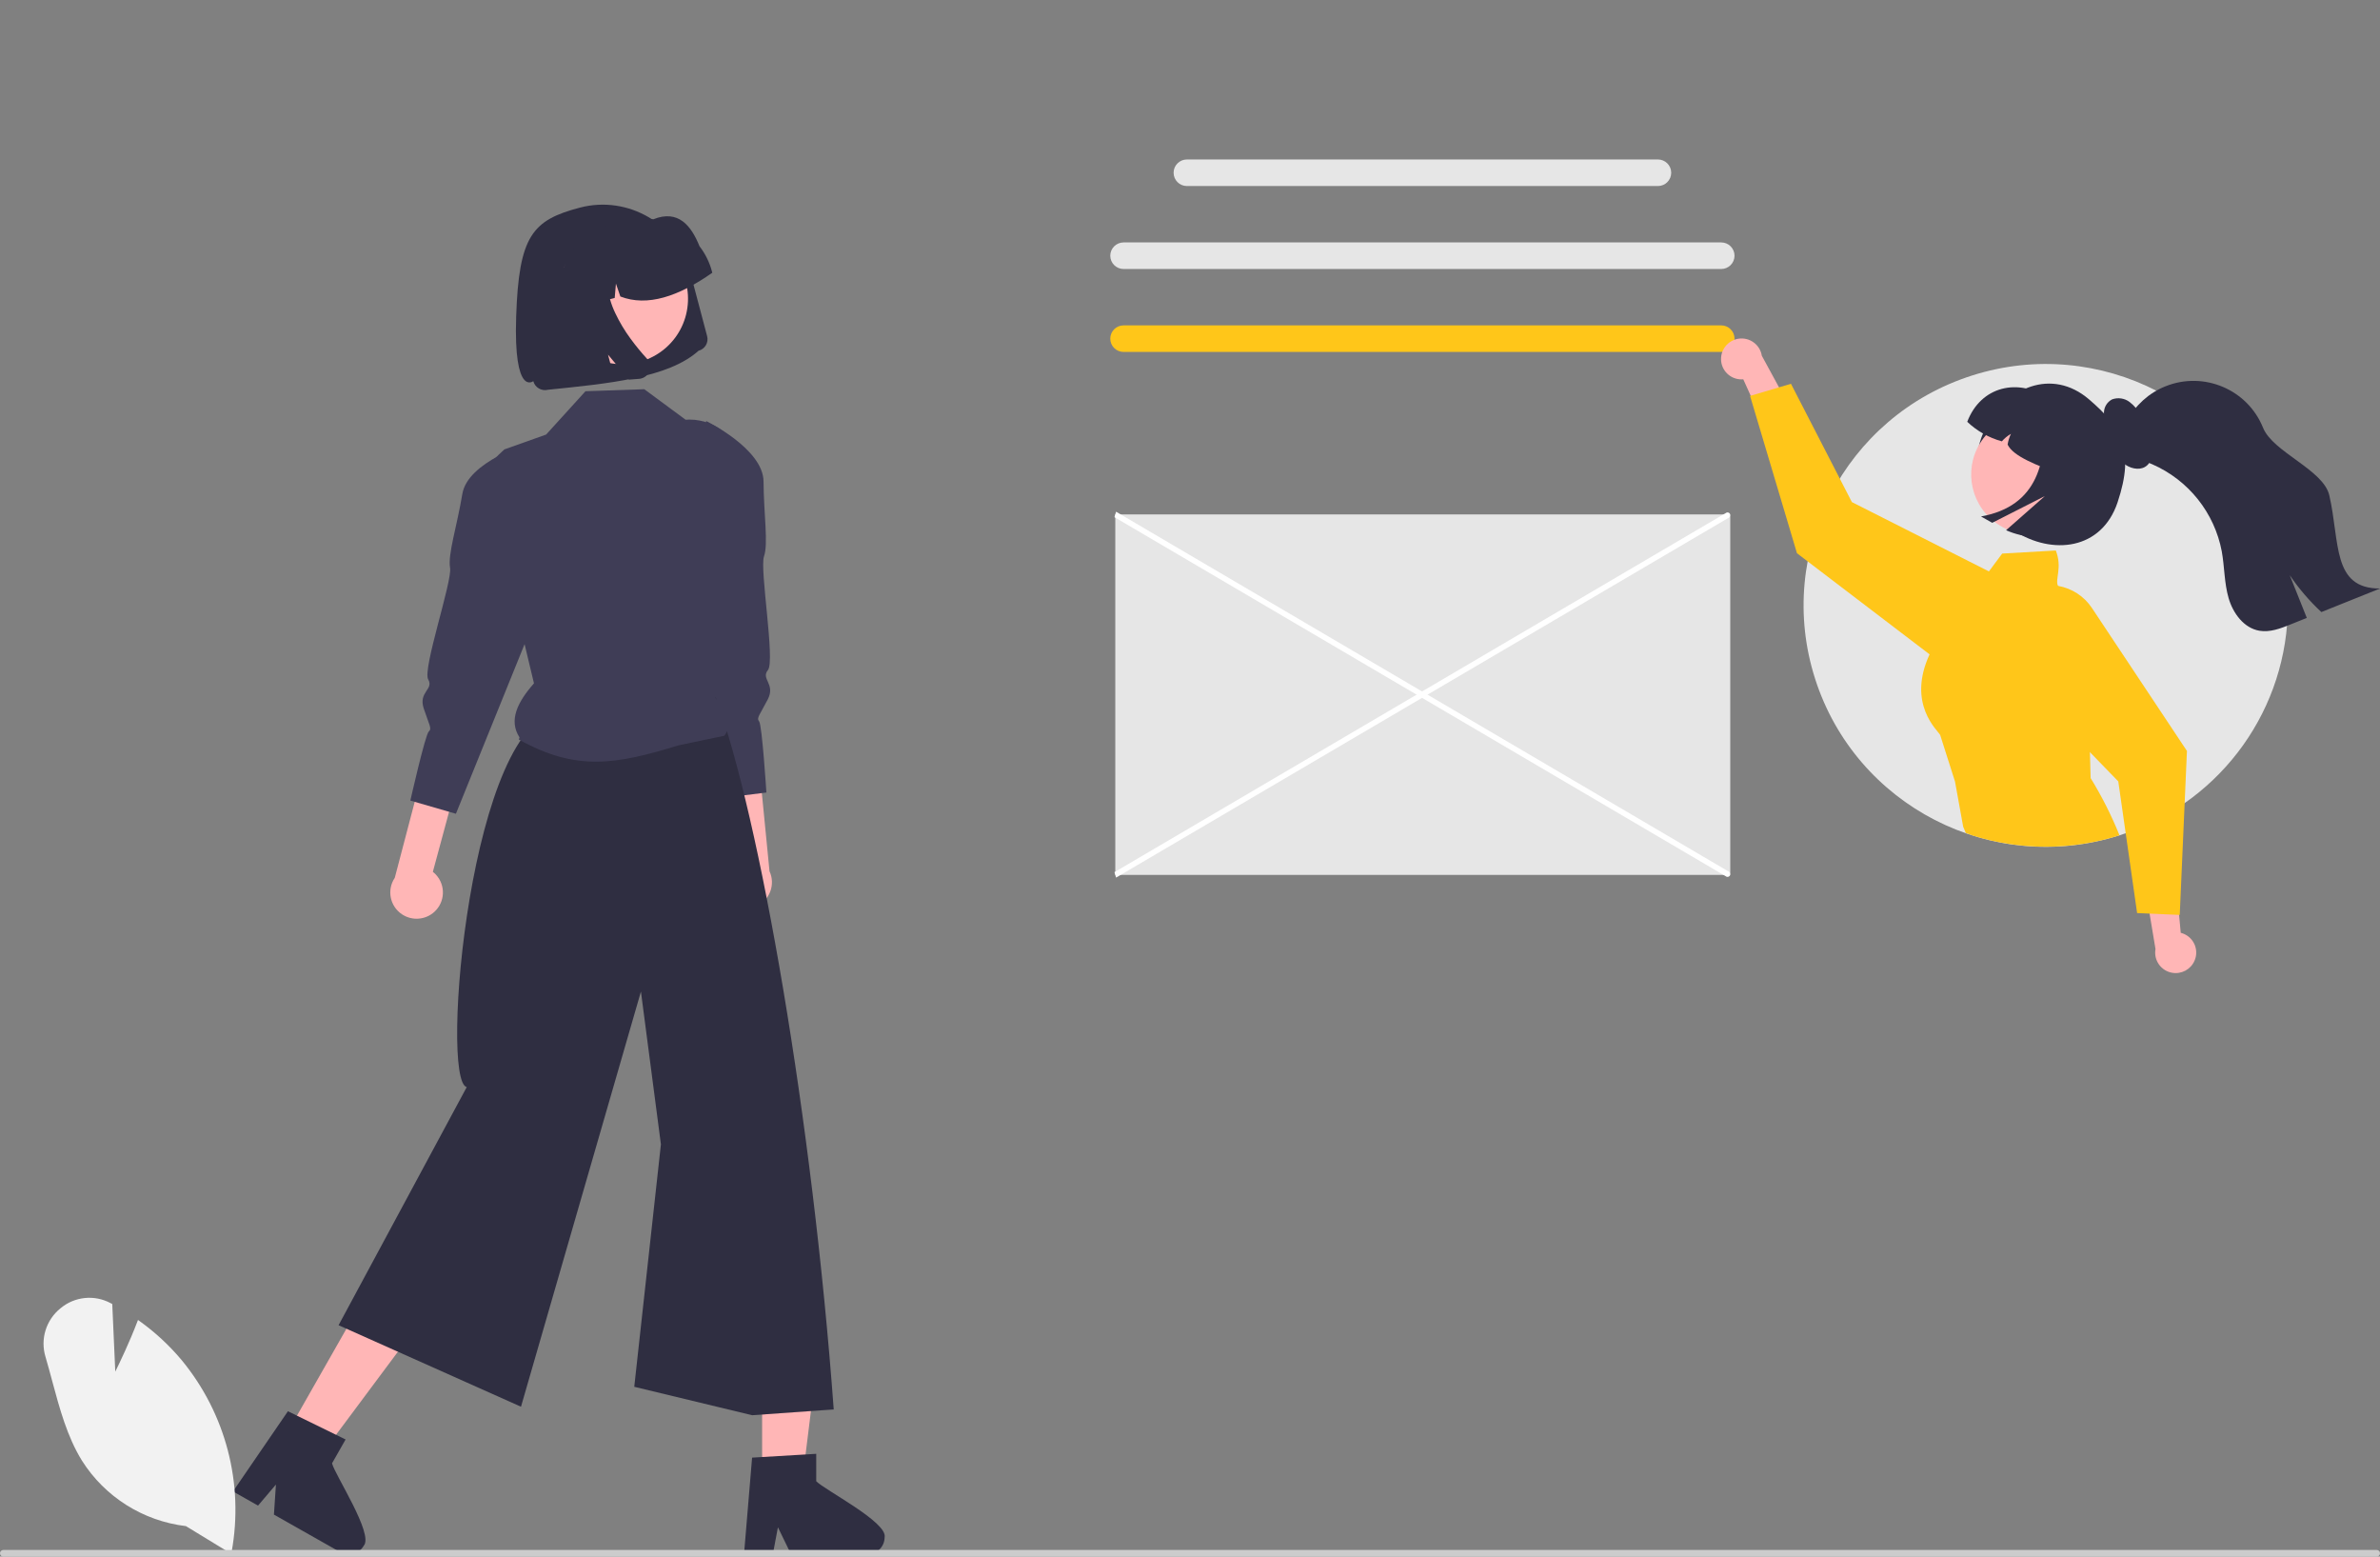 <svg width="312" height="204" viewBox="0 0 312 204" fill="none" xmlns="http://www.w3.org/2000/svg">
<rect x="0" y="0" width="312" height="204" fill="#808080" stroke="none"/>
<g clip-path="url(#clip0_3191_29176)">
<path d="M146.207 67.418H226.454C226.658 67.418 226.823 67.583 226.823 67.786V114.287C226.823 114.49 226.658 114.655 226.454 114.655H146.207V67.418Z" fill="#E6E6E6"/>
<path d="M226.356 114.906L146.098 67.774L146.309 67.061L226.568 114.192C226.765 114.25 226.878 114.457 226.82 114.654C226.761 114.851 226.554 114.964 226.356 114.906Z" fill="white"/>
<path d="M146.309 115.012L146.098 114.298L226.356 67.167C226.554 67.109 226.761 67.221 226.82 67.418C226.878 67.615 226.765 67.822 226.568 67.88L146.309 115.012Z" fill="white"/>
<path d="M217.337 20.898H155.597C154.632 20.898 153.85 21.678 153.85 22.64V22.64C153.85 23.602 154.632 24.381 155.597 24.381H217.337C218.302 24.381 219.084 23.602 219.084 22.64C219.084 21.678 218.302 20.898 217.337 20.898Z" fill="#E6E6E6"/>
<path d="M225.636 31.77H147.296C146.331 31.77 145.549 32.55 145.549 33.512V33.512C145.549 34.474 146.331 35.253 147.296 35.253H225.636C226.601 35.253 227.383 34.474 227.383 33.512C227.383 32.55 226.601 31.77 225.636 31.77Z" fill="#E6E6E6"/>
<path d="M225.636 42.64H147.296C146.331 42.64 145.549 43.419 145.549 44.381C145.549 45.343 146.331 46.122 147.296 46.122H225.636C226.601 46.122 227.383 45.343 227.383 44.381C227.383 43.419 226.601 42.64 225.636 42.64Z" fill="#FFC619"/>
<path d="M299.924 79.338C299.918 92.781 291.394 104.755 278.663 109.201C278.393 109.297 278.123 109.385 277.849 109.47C261.152 114.79 243.289 105.613 237.951 88.973C232.614 72.333 241.822 54.531 258.519 49.212C275.216 43.892 293.079 53.069 298.417 69.709C299.416 72.822 299.924 76.07 299.924 79.338Z" fill="#E6E6E6"/>
<path d="M225.625 46.822C225.498 48.289 226.587 49.58 228.058 49.708C228.215 49.721 228.373 49.721 228.529 49.707L232.438 58.338L235.077 54.179L230.961 46.62C230.73 45.159 229.354 44.16 227.887 44.39C226.66 44.583 225.725 45.588 225.625 46.822Z" fill="#FFB6B6"/>
<path d="M264.143 79.327C264.086 79.072 264.013 78.82 263.925 78.574C263.365 76.988 262.224 75.671 260.731 74.887C260.696 74.867 260.658 74.846 260.622 74.829L242.767 65.8L241.183 62.722L234.783 50.296L233.214 50.762L229.505 51.86L229.42 51.883L235.568 72.5L236.978 73.578L252.955 85.755L253.476 86.153C256.13 88.172 259.867 87.953 262.265 85.638C262.504 85.409 262.725 85.162 262.926 84.9C264.145 83.316 264.591 81.272 264.143 79.327Z" fill="#FFC619"/>
<path d="M274.067 101.971L273.973 98.574L273.703 88.722C274.681 82.417 275.375 81.717 270.656 77.406C270.291 77.328 269.976 77.101 269.789 76.779C269.36 75.907 270.391 74.425 269.501 72.144L262.474 72.545L260.729 74.888L253.706 84.318C253.43 84.784 253.179 85.264 252.953 85.755C249.947 92.263 254.023 95.721 254.34 96.316L256.286 102.422L257.358 108.344L257.705 109.166L258.684 109.524C264.926 111.467 271.618 111.448 277.849 109.471C276.801 106.87 275.535 104.362 274.067 101.971Z" fill="#FFC619"/>
<path d="M287.678 125.92C288.279 124.575 287.673 123 286.324 122.401C286.18 122.337 286.031 122.286 285.878 122.248L285.011 112.818L281.154 115.891L282.569 124.375C282.308 125.831 283.281 127.223 284.743 127.482C285.966 127.7 287.179 127.054 287.678 125.92Z" fill="#FFB6B6"/>
<path d="M274.238 79.681C273.219 78.145 271.609 77.095 269.789 76.779C269.399 76.709 269.004 76.674 268.608 76.674C267.287 76.674 265.996 77.062 264.896 77.79C264.547 78.019 264.221 78.282 263.923 78.575C261.253 81.152 261.185 85.399 263.771 88.061L263.773 88.063L273.974 98.574L277.691 102.404L278.664 109.201L280.159 119.659L281.793 119.73L285.66 119.899L285.749 119.902L286.392 105.248L286.692 98.415L274.238 79.681Z" fill="#FFC619"/>
<path d="M260.299 56.069C257.815 60.948 259.437 66.6 264.047 69.572C269.032 72.786 275.504 72.083 277.597 65.837C279.928 58.882 278.013 55.898 273.849 52.334C268.968 48.156 262.983 50.797 260.299 56.069Z" fill="#2F2E41"/>
<path d="M272.525 66.938C269.89 70.38 264.955 71.041 261.501 68.416C258.052 65.794 257.385 60.883 260.01 57.441L260.078 57.352C262.789 53.97 267.738 53.419 271.132 56.121C274.449 58.761 275.064 63.548 272.523 66.937L272.525 66.938Z" fill="#FFB6B6"/>
<path d="M257.891 55.278C259.169 56.49 260.727 57.37 262.427 57.839C262.768 57.447 263.172 57.113 263.623 56.852C263.407 57.299 263.259 57.776 263.184 58.267C263.942 59.835 267.039 60.962 269.999 62.115L273.92 55.22L268.731 52.289C264.561 49.416 259.652 50.642 257.891 55.278Z" fill="#2F2E41"/>
<path d="M276.876 52.341C277.645 52.059 278.506 52.184 279.161 52.673C279.793 53.152 280.304 53.771 280.653 54.482C281.288 55.631 281.744 56.87 282.006 58.155C282.229 59.267 282.192 60.612 281.19 61.192C280.355 61.677 279.16 61.372 278.392 60.725C277.68 60.047 277.14 59.21 276.817 58.284C276.442 57.397 276.088 56.477 275.422 55.74L276.114 56.062C275.895 55.401 275.793 54.706 275.813 54.01C275.845 53.305 276.25 52.67 276.876 52.341Z" fill="#2F2E41"/>
<path d="M267.904 53.245L273.472 56.389C276.607 58.159 277.708 62.127 275.932 65.251C273.357 69.779 267.749 71.613 262.983 69.486L268.07 65.01L261.169 68.515L259.695 67.683C267.097 66.341 268.525 60.555 267.904 53.245Z" fill="#2F2E41"/>
<path d="M278.422 58.771C279.359 59.858 280.826 60.281 282.149 60.846C286.891 62.919 290.3 67.192 291.259 72.263C291.625 74.297 291.577 76.403 292.155 78.387C292.73 80.37 294.152 82.316 296.194 82.66C297.575 82.895 298.96 82.364 300.26 81.839C300.974 81.553 301.689 81.265 302.404 80.977C301.658 79.113 300.914 77.249 300.171 75.384C301.365 77.144 302.754 78.763 304.312 80.213C306.873 79.184 309.437 78.155 312.003 77.126C305.69 77.15 306.767 71.043 305.355 64.915C304.579 61.548 297.969 59.268 296.672 56.065C294.648 51.042 288.922 48.606 283.882 50.624C281.71 51.493 279.921 53.106 278.836 55.172C277.54 55.687 277.502 57.697 278.422 58.771Z" fill="#2F2E41"/>
<path d="M95.041 117.761C93.859 116.269 94.114 114.103 95.612 112.924C95.757 112.81 95.911 112.708 96.072 112.618L94.269 95.548L98.885 93.891L100.877 114.18C101.678 115.904 100.926 117.948 99.196 118.746C97.749 119.414 96.032 119.007 95.041 117.761Z" fill="#FFB6B6"/>
<path d="M92.579 55.179C92.579 55.179 100.071 58.822 100.095 63.104C100.119 67.387 100.74 71.261 100.153 72.918C99.567 74.575 101.643 86.62 100.671 87.813C99.7 89.005 101.702 89.616 100.65 91.657C99.598 93.699 99.132 94.083 99.517 94.547C99.903 95.011 100.469 103.861 100.469 103.861L94.296 104.63L87.728 76.068L92.579 55.179Z" fill="#3F3D56"/>
<path d="M56.948 119.495C58.352 118.207 58.443 116.029 57.15 114.629C57.025 114.494 56.889 114.368 56.744 114.255L61.224 97.681L56.929 95.319L51.752 115.042C50.688 116.618 51.108 118.755 52.689 119.815C54.012 120.702 55.773 120.57 56.948 119.495Z" fill="#FFB6B6"/>
<path d="M69.287 58.083C69.287 58.083 61.312 60.503 60.611 64.728C59.909 68.954 58.684 72.681 59 74.41C59.317 76.138 55.361 87.707 56.132 89.037C56.903 90.368 54.83 90.656 55.545 92.837C56.261 95.018 56.661 95.471 56.207 95.869C55.752 96.267 53.793 104.916 53.793 104.916L59.767 106.646L70.772 79.473L69.287 58.083Z" fill="#3F3D56"/>
<path d="M99.909 193.64L105.228 193.64L107.759 173.193L99.908 173.194L99.909 193.64Z" fill="#FFB6B6"/>
<path d="M107.002 194.118V190.524L105.604 190.61L99.912 190.946L98.594 191.026L97.587 203.062L97.533 203.707H101.31L101.431 203.066L101.98 200.154L103.396 203.066L103.707 203.707H113.72C114.96 203.699 115.962 202.698 115.968 201.462C116.39 199.495 108.063 195.243 107.002 194.118Z" fill="#2F2E41"/>
<path d="M37.596 187.871L42.222 190.487L54.548 173.948L47.72 170.088L37.596 187.871Z" fill="#FFB6B6"/>
<path d="M43.528 191.771L45.304 188.647L44.054 188.034L38.933 185.529L37.746 184.946L31.914 193.455L30.543 195.454L32.094 196.332L33.825 197.313L36.172 194.553L35.911 198.492L44.09 203.121H44.095L44.621 203.416C45.702 204.025 47.074 203.646 47.687 202.569C49.027 201.064 43.892 193.276 43.528 191.771Z" fill="#2F2E41"/>
<path d="M73.517 93.277C61.728 93.699 57.585 141.6 61.185 142.469L44.385 173.672L68.298 184.354L84.021 129.947L86.641 149.969L83.147 181.743L98.604 185.468L109.295 184.707C106.517 146.833 99.581 106.888 93.833 91.436L73.517 93.277Z" fill="#2F2E41"/>
<path d="M68.102 96.634L68.024 96.925C75.559 101.103 80.705 100.209 88.942 97.68L94.955 96.42C96.267 94.715 95.198 93.046 93.744 91.422L97.349 61.873C97.324 58.045 94.191 54.961 90.349 54.986C90.191 54.986 90.034 54.993 89.876 55.005L84.461 51.007L76.752 51.272L71.596 56.948L68.515 58.045L66.122 58.895C65.638 59.33 65.11 59.83 64.603 60.383L68.39 82.837L70 89.552C67.841 92.004 66.652 94.399 68.102 96.634Z" fill="#3F3D56"/>
<path d="M24.372 200C18.763 199.334 13.754 196.181 10.742 191.418C8.808 188.292 7.81 184.58 6.845 180.99C6.564 179.946 6.274 178.866 5.966 177.824C5.255 175.496 6.037 172.971 7.94 171.446C9.78 169.909 12.374 169.642 14.49 170.773L14.716 170.892L15.112 179.755C15.698 178.568 16.985 175.885 18.004 173.207L18.09 172.983L18.285 173.123C20.335 174.591 22.191 176.309 23.809 178.239C29.593 185.247 31.992 194.436 30.367 203.364L30.318 203.627L24.372 200Z" fill="#F2F2F2"/>
<path d="M0.002 203.561C0.001 203.802 0.197 203.998 0.439 203.999H311.562C311.805 203.999 312.002 203.803 312.002 203.561C312.002 203.319 311.805 203.123 311.562 203.123H0.442C0.199 203.122 0.003 203.317 0.002 203.559L0.002 203.561Z" fill="#CCCCCC"/>
<path d="M91.572 45.967L91.58 45.965C92.419 45.744 92.92 44.886 92.698 44.05L90.458 35.594C90.058 34.079 89.357 32.659 88.396 31.419C86.516 29.001 83.772 27.399 80.736 26.948C79.169 26.716 77.571 26.803 76.039 27.204C69.77 28.842 68.02 30.908 67.666 41.482C67.312 52.055 69.909 49.95 69.909 49.95C69.963 50.154 70.057 50.345 70.187 50.511C70.44 50.837 70.809 51.051 71.218 51.111C71.427 51.142 71.641 51.13 71.846 51.077C79.673 50.274 87.601 49.543 91.574 45.967L91.572 45.967Z" fill="#2F2E41"/>
<path d="M73.168 37.04C72.019 41.661 74.847 46.336 79.484 47.48C81.706 48.029 84.056 47.677 86.019 46.502C87.981 45.336 89.393 43.435 89.94 41.224C91.085 36.602 88.253 31.93 83.615 30.789C81.398 30.244 79.055 30.594 77.096 31.764C75.132 32.929 73.717 34.829 73.168 37.04Z" fill="#FFB6B6"/>
<path d="M93.332 35.574C93.016 34.376 92.461 33.253 91.701 32.272C90.621 29.589 88.927 27.42 85.644 28.737C84.412 28.555 83.157 28.623 81.953 28.935L80.252 29.373C80.233 29.378 80.214 29.383 80.195 29.388C75.25 30.692 72.303 35.743 73.611 40.671L73.656 40.84L77.252 39.91L77.574 36.177L78.724 39.53L80.582 39.05L80.744 37.167L81.324 38.857C84.846 40.221 88.928 38.868 93.376 35.744L93.332 35.574Z" fill="#2F2E41"/>
<path d="M85.081 47.39C85.21 47.648 85.263 47.938 85.235 48.225C85.221 48.371 85.187 48.516 85.134 48.653C85.088 48.77 85.028 48.881 84.956 48.984C84.742 49.289 84.426 49.508 84.064 49.601C84.042 49.607 84.019 49.612 83.996 49.617C83.974 49.622 83.951 49.626 83.928 49.63C83.904 49.634 83.881 49.638 83.858 49.64C83.835 49.643 83.811 49.645 83.787 49.648L82.451 49.752L79.704 46.475L80.612 49.9L74.539 50.385L70.689 35.851L80.42 33.341L80.254 33.682C79.703 34.825 79.48 36.097 79.608 37.358C79.745 38.634 80.099 39.877 80.657 41.033C81.211 42.206 81.878 43.323 82.647 44.368C83.323 45.296 84.052 46.184 84.83 47.028C84.93 47.136 85.015 47.258 85.081 47.39Z" fill="#2F2E41"/>
</g>
<defs>
<clipPath id="clip0_3191_29176">
<rect width="312" height="232" fill="white" transform="translate(0 -28)"/>
</clipPath>
</defs>
</svg>

